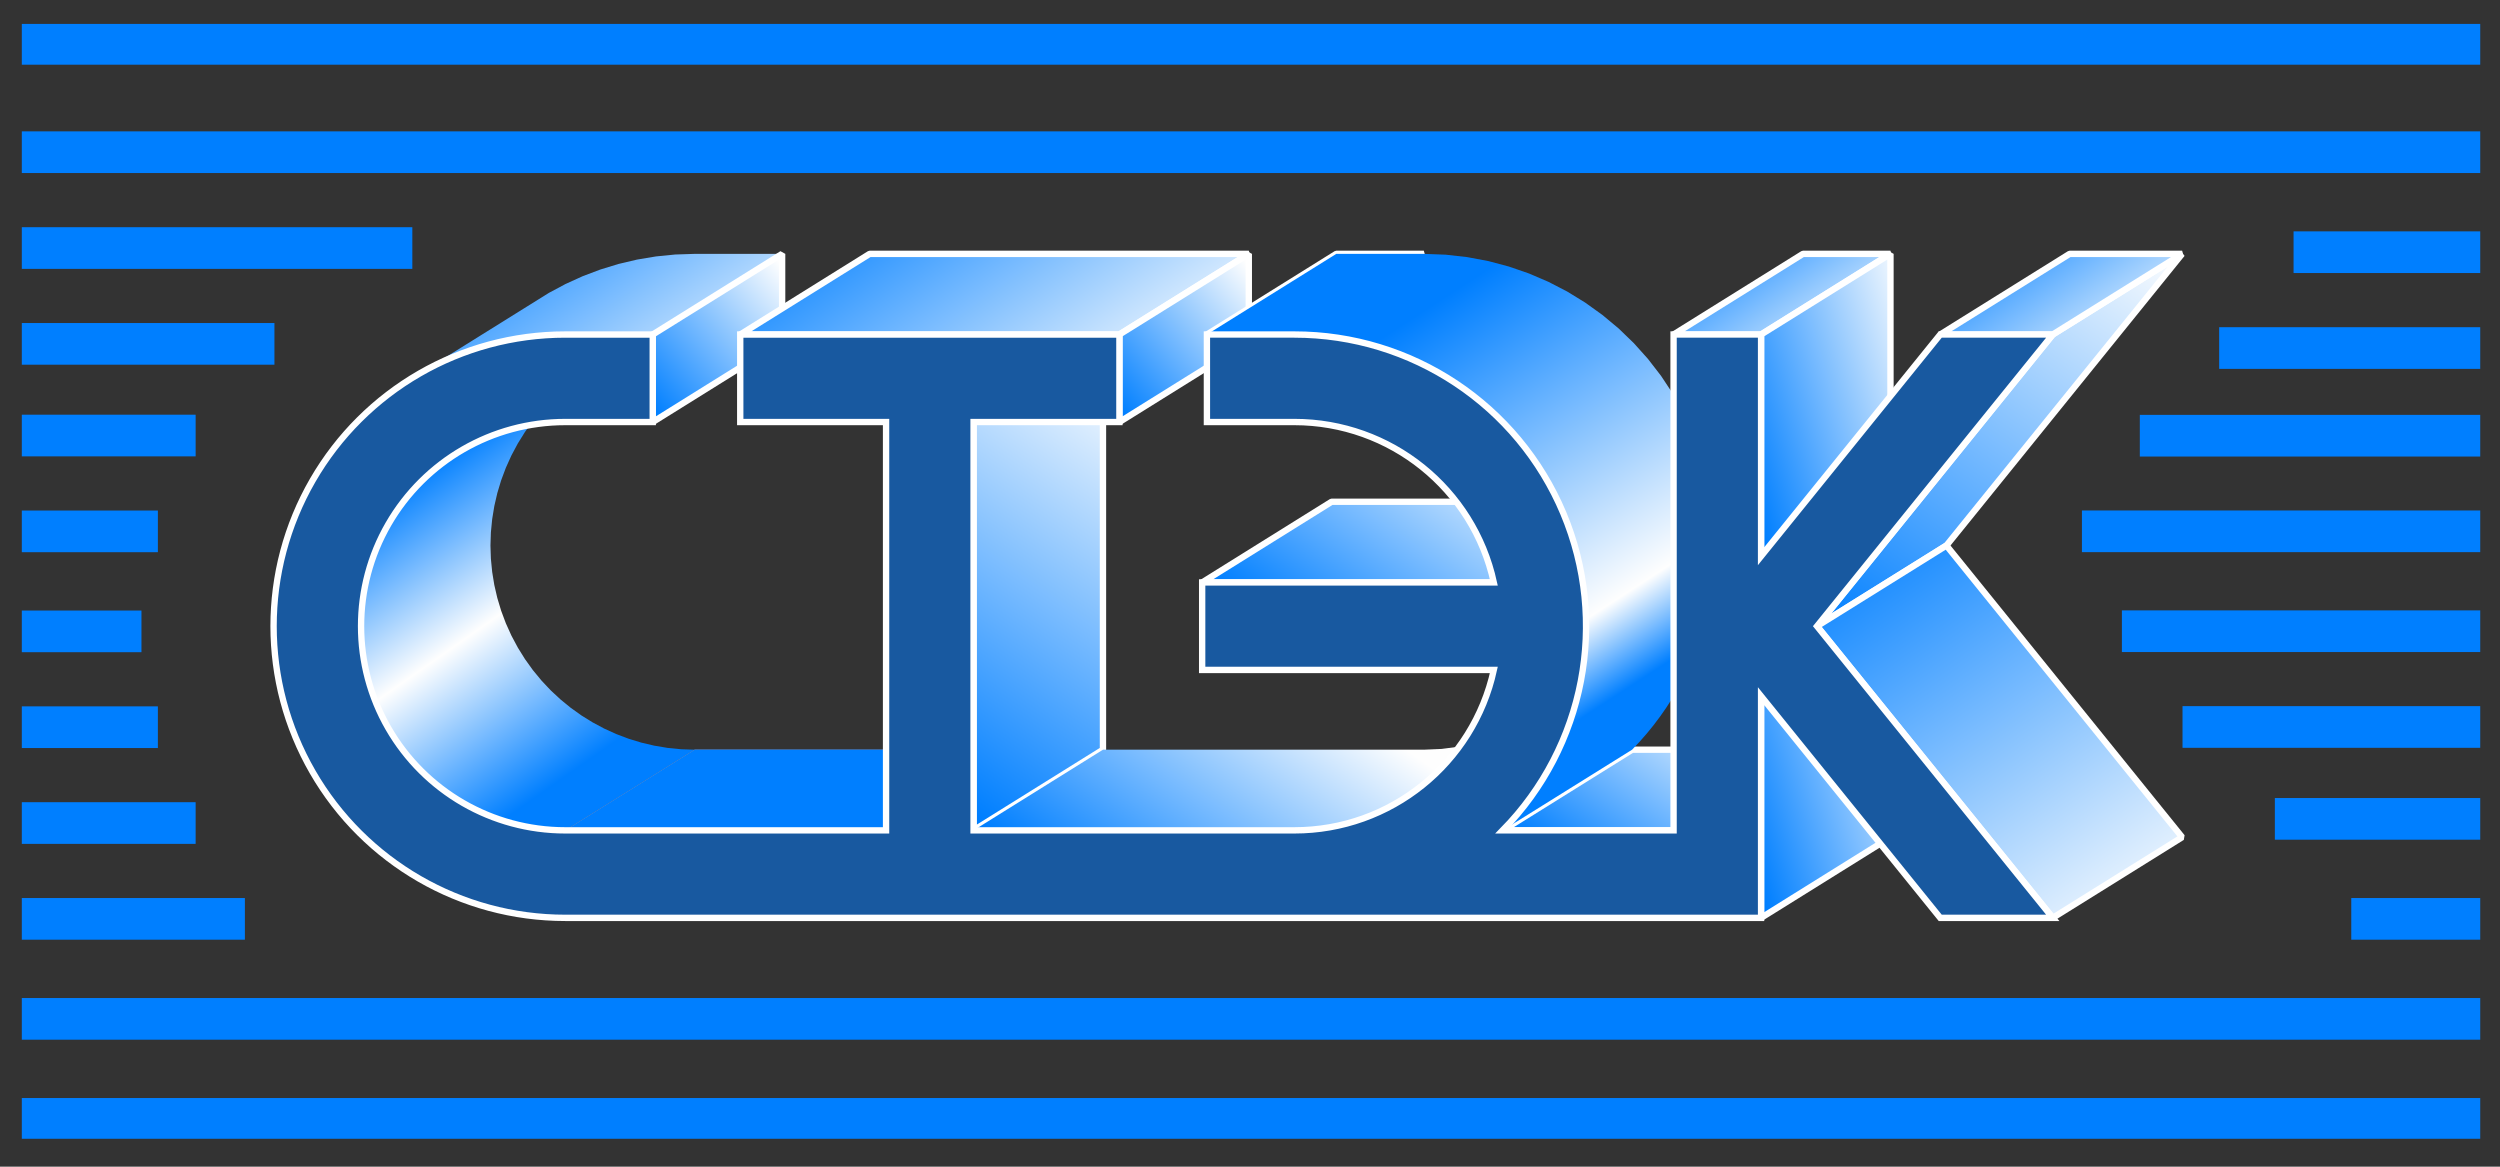 <?xml version="1.0" encoding="UTF-8"?>
<!DOCTYPE svg PUBLIC "-//W3C//DTD SVG 1.1//EN" "http://www.w3.org/Graphics/SVG/1.1/DTD/svg11.dtd">
<!-- Creator: CorelDRAW 2020 -->
<svg xmlns="http://www.w3.org/2000/svg" xml:space="preserve" width="30mm" height="14mm" version="1.1" style="shape-rendering:geometricPrecision; text-rendering:geometricPrecision; image-rendering:optimizeQuality; fill-rule:evenodd; clip-rule:evenodd"
viewBox="0 0 3000 1400"
 xmlns:xlink="http://www.w3.org/1999/xlink"
 xmlns:xodm="http://www.corel.com/coreldraw/odm/2003">
 <rect x="0" y="0" width="3000" height="1400" fill="#333333" stroke="none"/>
 <defs>
  <style type="text/css">
   <![CDATA[
    .str1 {stroke:white;stroke-width:7.62;stroke-miterlimit:22.926}
    .str0 {stroke:white;stroke-width:7.62;stroke-linejoin:bevel;stroke-miterlimit:22.926}
    .fil7 {fill:none}
    .fil11 {fill:#007FFF}
    .fil24 {fill:#1859A0}
    .fil19 {fill:#9098D8}
    .fil5 {fill:#A4AADF}
    .fil3 {fill:#A8AEE0}
    .fil1 {fill:#E2E4F5}
    .fil16 {fill:#EAEBF8}
    .fil0 {fill:#007FFF;fill-rule:nonzero}
    .fil20 {fill:url(#id0)}
    .fil2 {fill:url(#id1)}
    .fil9 {fill:url(#id2)}
    .fil21 {fill:url(#id3)}
    .fil23 {fill:url(#id4)}
    .fil12 {fill:url(#id5)}
    .fil18 {fill:url(#id6)}
    .fil8 {fill:url(#id7)}
    .fil4 {fill:url(#id8)}
    .fil13 {fill:url(#id9)}
    .fil17 {fill:url(#id10)}
    .fil10 {fill:url(#id11)}
    .fil14 {fill:url(#id12)}
    .fil6 {fill:url(#id13)}
    .fil22 {fill:url(#id14)}
    .fil15 {fill:url(#id15)}
   ]]>
  </style>
  <linearGradient id="id0" gradientUnits="userSpaceOnUse" x1="2222" y1="625" x2="2576" y2="1130">
   <stop offset="0" style="stop-opacity:1; stop-color:#007FFF"/>
   <stop offset="0.988" style="stop-opacity:1; stop-color:#FEFEFE"/>
   <stop offset="1" style="stop-opacity:1; stop-color:#FEFEFE"/>
  </linearGradient>
  <linearGradient id="id1" gradientUnits="userSpaceOnUse" x1="2222" y1="780" x2="2576" y2="275">
   <stop offset="0" style="stop-opacity:1; stop-color:#007FFF"/>
   <stop offset="1" style="stop-opacity:1; stop-color:#FEFEFE"/>
  </linearGradient>
  <linearGradient id="id2" gradientUnits="userSpaceOnUse" xlink:href="#id1" x1="772.66" y1="480.19" x2="949.17" y2="330.92">
  </linearGradient>
  <linearGradient id="id3" gradientUnits="userSpaceOnUse" xlink:href="#id0" x1="2072" y1="259" x2="2203" y2="446">
  </linearGradient>
  <linearGradient id="id4" gradientUnits="userSpaceOnUse" xlink:href="#id0" x1="2402" y1="252" x2="2543" y2="453">
  </linearGradient>
  <linearGradient id="id5" gradientUnits="userSpaceOnUse" xlink:href="#id0" x1="1070" y1="177" x2="1316" y2="528">
  </linearGradient>
  <linearGradient id="id6" gradientUnits="userSpaceOnUse" x1="1613" y1="435" x2="1893" y2="865">
   <stop offset="0" style="stop-opacity:1; stop-color:#007FFF"/>
   <stop offset="0.812" style="stop-opacity:1; stop-color:#FEFEFE"/>
   <stop offset="1" style="stop-opacity:1; stop-color:#007FFF"/>
  </linearGradient>
  <linearGradient id="id7" gradientUnits="userSpaceOnUse" xlink:href="#id0" x1="615" y1="226" x2="826" y2="526">
  </linearGradient>
  <linearGradient id="id8" gradientUnits="userSpaceOnUse" xlink:href="#id1" x1="1906" y1="1058" x2="2060" y2="837">
  </linearGradient>
  <linearGradient id="id9" gradientUnits="userSpaceOnUse" xlink:href="#id1" x1="1332.66" y1="480.19" x2="1509.17" y2="330.92">
  </linearGradient>
  <linearGradient id="id10" gradientUnits="userSpaceOnUse" xlink:href="#id1" x1="1595" y1="792" x2="1794" y2="508">
  </linearGradient>
  <linearGradient id="id11" gradientUnits="userSpaceOnUse" x1="518" y1="555" x2="748" y2="883">
   <stop offset="0" style="stop-opacity:1; stop-color:#007FFF"/>
   <stop offset="0.49" style="stop-opacity:1; stop-color:#FEFEFE"/>
   <stop offset="1" style="stop-opacity:1; stop-color:#007FFF"/>
  </linearGradient>
  <linearGradient id="id12" gradientUnits="userSpaceOnUse" xlink:href="#id1" x1="1092" y1="922" x2="1399" y2="483">
  </linearGradient>
  <linearGradient id="id13" gradientUnits="userSpaceOnUse" xlink:href="#id1" x1="2079.89" y1="957.29" x2="2328.44" y2="882.8">
  </linearGradient>
  <linearGradient id="id14" gradientUnits="userSpaceOnUse" xlink:href="#id1" x1="2079.89" y1="523.31" x2="2328.44" y2="448.82">
  </linearGradient>
  <linearGradient id="id15" gradientUnits="userSpaceOnUse" xlink:href="#id1" x1="1333" y1="1097" x2="1543" y2="798">
  </linearGradient>
 </defs>
 <g id="Слой_x0020_1">
  <polygon class="fil0" points="2821.52,1077.64 2976.28,1077.64 2976.28,1127.64 2821.52,1127.64 "/>
  <polygon class="fil0" points="26.17,1197.64 2976.28,1197.64 2976.28,1247.64 26.17,1247.64 "/>
  <g id="_794681928">
   <polygon class="fil1" points="2463.29,401.43 2618.56,304.64 2335.69,654.63 2180.41,751.43 "/>
   <polygon class="fil2 str0" points="2463.29,401.43 2618.56,304.64 2335.69,654.63 2180.41,751.43 "/>
   <polygon class="fil3" points="1803.23,996.43 1958.5,899.63 2163.56,899.63 2008.29,996.43 "/>
   <polygon class="fil4 str0" points="1803.23,996.43 1958.5,899.63 2163.56,899.63 2008.29,996.43 "/>
   <polygon class="fil5" points="2113.29,835.43 2268.56,738.63 2268.56,1004.64 2113.29,1101.43 "/>
   <polygon class="fil6 str0" points="2113.29,835.43 2268.56,738.63 2268.56,1004.64 2113.29,1101.43 "/>
   <polygon class="fil7" points="678.28,401.43 833.55,304.64 938.56,304.64 783.28,401.43 "/>
   <polygon class="fil8" points="833.55,304.64 938.56,304.64 783.28,401.43 678.28,401.43 654.96,402.21 631.92,404.51 609.24,408.3 586.96,413.55 565.17,420.22 543.92,428.25 523.26,437.64 503.28,448.32 658.56,351.52 678.53,340.84 699.19,331.45 720.44,323.42 742.23,316.75 764.51,311.5 787.19,307.71 810.24,305.41 "/>
   <polygon class="fil5" points="783.28,401.43 938.56,304.64 938.56,409.64 783.28,506.44 "/>
   <polygon class="fil9 str0" points="783.28,401.43 938.56,304.64 938.56,409.64 783.28,506.44 "/>
   <polygon class="fil10" points="555.79,539.26 711.06,442.46 697.58,450.84 684.67,460.07 672.36,470.14 660.69,481.02 649.72,492.69 639.48,505.11 630.02,518.28 621.39,532.14 613.69,546.55 607.02,561.32 601.38,576.4 596.76,591.74 593.17,607.29 590.61,622.98 589.07,638.79 588.55,654.63 589.07,670.49 590.61,686.29 593.17,701.99 596.76,717.53 601.38,732.87 607.02,747.95 613.69,762.72 621.39,777.13 630.02,790.99 639.48,804.16 649.72,816.58 660.69,828.25 672.36,839.13 684.67,849.2 697.58,858.44 711.06,866.81 725.04,874.29 739.5,880.86 754.38,886.49 769.63,891.15 785.22,894.82 801.1,897.48 817.23,899.09 833.55,899.63 678.28,996.43 661.96,995.89 645.83,994.28 629.95,991.62 614.36,987.95 599.11,983.29 584.23,977.66 569.77,971.09 555.79,963.61 542.31,955.23 529.4,946 517.08,935.93 505.41,925.05 494.44,913.38 484.2,900.96 474.75,887.79 466.11,873.93 458.42,859.52 451.75,844.75 446.1,829.67 441.49,814.33 437.9,798.78 435.33,783.09 433.8,767.29 433.28,751.43 433.8,735.58 435.33,719.78 437.9,704.08 441.49,688.54 446.1,673.2 451.75,658.12 458.42,643.35 466.11,628.94 474.75,615.08 484.2,601.91 494.44,589.49 505.41,577.82 517.08,566.94 529.4,556.87 542.31,547.64 "/>
   <polygon class="fil3" points="678.28,996.43 833.55,899.63 1218.56,899.63 1063.28,996.43 "/>
   <polygon class="fil11" points="678.28,996.43 833.55,899.63 1218.56,899.63 1063.28,996.43 "/>
   <polygon class="fil3" points="888.29,401.43 1043.56,304.64 1498.56,304.64 1343.28,401.43 "/>
   <polygon class="fil12 str0" points="888.29,401.43 1043.56,304.64 1498.56,304.64 1343.28,401.43 "/>
   <polygon class="fil5" points="1343.28,401.43 1498.56,304.64 1498.56,409.64 1343.28,506.44 "/>
   <polygon class="fil13 str0" points="1343.28,401.43 1498.56,304.64 1498.56,409.64 1343.28,506.44 "/>
   <polygon class="fil5" points="1168.29,506.44 1323.56,409.64 1323.56,899.63 1168.29,996.43 "/>
   <polygon class="fil14 str0" points="1168.29,506.44 1323.56,409.64 1323.56,899.63 1168.29,996.43 "/>
   <polygon class="fil15" points="1168.29,996.43 1323.56,899.63 1708.56,899.63 1729.94,898.71 1750.87,895.98 1771.27,891.5 1791.03,885.37 1810.09,877.63 1654.82,974.43 1635.76,982.17 1615.99,988.3 1595.6,992.78 1574.67,995.51 1553.29,996.43 "/>
   <polygon class="fil16" points="1654.82,974.43 1810.09,877.63 1828.35,868.37 1845.72,857.64 1690.45,954.44 1673.08,965.17 "/>
   <polygon class="fil3" points="1442.6,698.93 1597.87,602.13 1947.86,602.13 1792.59,698.93 "/>
   <polygon class="fil17 str0" points="1442.6,698.93 1597.87,602.13 1947.86,602.13 1792.59,698.93 "/>
   <polygon class="fil7 str0" points="1448.29,401.43 1603.56,304.64 1708.56,304.64 1553.29,401.43 "/>
   <polygon class="fil18" points="2019.16,815.99 2013.06,827.23 2006.53,838.28 1999.58,849.11 1992.19,859.72 1984.4,870.08 1976.18,880.21 1967.55,890.05 1958.5,899.63 1803.23,996.43 1812.27,986.85 1820.91,977 1829.12,966.88 1836.91,956.52 1844.3,945.91 1851.25,935.08 1857.78,924.03 1863.89,912.79 1869.57,901.35 1874.81,889.74 1879.62,877.98 1883.99,866.06 1887.93,853.99 1891.41,841.82 1894.47,829.53 1897.06,817.14 1899.21,804.67 1900.91,792.12 1902.16,779.51 1902.96,766.85 1903.28,754.15 1903.16,741.45 1902.56,728.72 1901.5,716 1899.98,703.3 1897.97,690.62 1895.51,677.99 1892.56,665.41 1889.14,652.89 1885.23,640.46 1880.85,628.12 1875.97,615.88 1864.9,592.07 1852.22,569.36 1838,547.85 1822.34,527.56 1805.33,508.58 1787.05,490.93 1767.58,474.7 1747,459.94 1725.43,446.69 1702.92,435.03 1679.59,425.01 1655.48,416.68 1630.72,410.09 1605.37,405.32 1579.53,402.42 1553.29,401.43 1448.29,401.43 1603.56,304.64 1708.56,304.64 1734.81,305.62 1760.65,308.53 1786,313.29 1810.76,319.88 1834.86,328.21 1858.2,338.23 1880.7,349.89 1902.28,363.14 1922.85,377.91 1942.32,394.13 1960.6,411.78 1977.61,430.76 1993.27,451.05 2007.49,472.56 2020.17,495.27 2031.24,519.08 2036.12,531.32 2040.51,543.66 2044.41,556.09 2047.83,568.61 2050.78,581.19 2053.25,593.82 2055.25,606.5 2056.78,619.2 2057.84,631.92 2058.43,644.65 2058.56,657.35 2058.23,670.05 2057.43,682.71 2056.18,695.32 2054.49,707.87 2052.34,720.34 2049.74,732.73 2046.69,745.02 2043.2,757.2 2039.27,769.26 2034.89,781.18 2030.08,792.95 2024.84,804.55 "/>
   <polygon class="fil19" points="2180.41,751.43 2335.69,654.63 2618.56,1004.64 2463.29,1101.43 "/>
   <polygon class="fil20 str0" points="2180.41,751.43 2335.69,654.63 2618.56,1004.64 2463.29,1101.43 "/>
   <polygon class="fil3" points="2008.29,401.43 2163.56,304.64 2268.56,304.64 2113.29,401.43 "/>
   <polygon class="fil21 str0" points="2008.29,401.43 2163.56,304.64 2268.56,304.64 2113.29,401.43 "/>
   <polygon class="fil5" points="2113.29,401.43 2268.56,304.64 2268.56,570.65 2113.29,667.44 "/>
   <polygon class="fil22 str0" points="2113.29,401.43 2268.56,304.64 2268.56,570.65 2113.29,667.44 "/>
   <polygon class="fil3" points="2328.28,401.43 2483.55,304.64 2618.56,304.64 2463.29,401.43 "/>
   <polygon class="fil23 str0" points="2328.28,401.43 2483.55,304.64 2618.56,304.64 2463.29,401.43 "/>
   <path class="fil24 str1" d="M2463.29 401.43l-282.88 350 282.88 350 -135.01 0 -214.99 -266.01 0 266.01 -1435.01 0c-125.04,0 -240.58,-66.71 -303.1,-175 -62.53,-108.29 -62.53,-241.71 0,-350 62.52,-108.29 178.06,-175 303.1,-175l105 0 0 105 -105 0c-87.53,0 -168.41,46.7 -212.17,122.5 -43.77,75.81 -43.77,169.2 0,245 43.76,75.81 124.64,122.5 212.17,122.5l385 0 0 -490 -175 0 0 -105 455.01 0 0 105 -175.01 0 0 490 385.01 0c115.08,0 214.65,-80.09 239.3,-192.5l-350 0 0 -105 350 0c-24.65,-112.4 -124.22,-192.5 -239.3,-192.5l-105 0 0 -105 105 0c140.92,0 268.1,84.53 322.68,214.45 54.58,129.93 25.91,279.91 -72.73,380.55l205.05 0 0 -595 105 0 0 266.02 214.99 -266.02 135.01 0z"/>
  </g>
  <polygon class="fil0" points="26.17,1317.64 2976.28,1317.64 2976.28,1366.52 26.17,1366.52 "/>
  <polygon class="fil0" points="2663,392.64 2976.28,392.64 2976.28,442.64 2663,442.64 "/>
  <polygon class="fil0" points="2752.27,277.64 2976.28,277.64 2976.28,327.64 2752.27,327.64 "/>
  <polygon class="fil0" points="26.17,157.64 2976.28,157.64 2976.28,207.64 26.17,207.64 "/>
  <polygon class="fil0" points="2976.28,77.64 26.17,77.64 26.17,28.69 2976.28,28.69 "/>
  <polygon class="fil0" points="2729.82,957.64 2976.28,957.64 2976.28,1007.64 2729.82,1007.64 "/>
  <polygon class="fil0" points="26.17,1077.64 293.86,1077.64 293.86,1127.64 26.17,1127.64 "/>
  <polygon class="fil0" points="26.17,962.64 234.76,962.64 234.76,1012.64 26.17,1012.64 "/>
  <polygon class="fil0" points="26.17,847.64 189.45,847.64 189.45,897.64 26.17,897.64 "/>
  <polygon class="fil0" points="26.17,732.64 169.75,732.64 169.75,782.64 26.17,782.64 "/>
  <polygon class="fil0" points="26.17,612.64 189.45,612.64 189.45,662.64 26.17,662.64 "/>
  <polygon class="fil0" points="26.17,497.64 234.76,497.64 234.76,547.64 26.17,547.64 "/>
  <polygon class="fil0" points="26.17,387.64 329.32,387.64 329.32,437.64 26.17,437.64 "/>
  <polygon class="fil0" points="26.17,272.64 494.8,272.64 494.8,322.64 26.17,322.64 "/>
  <polygon class="fil0" points="2567.77,497.85 2976.28,497.85 2976.28,547.85 2567.77,547.85 "/>
  <polygon class="fil0" points="2498.31,612.57 2976.28,612.57 2976.28,662.57 2498.31,662.57 "/>
  <polygon class="fil0" points="2546.27,732.46 2976.28,732.46 2976.28,782.46 2546.27,782.46 "/>
  <polygon class="fil0" points="2619.03,847.37 2976.28,847.37 2976.28,897.37 2619.03,897.37 "/>
 </g>
</svg>
